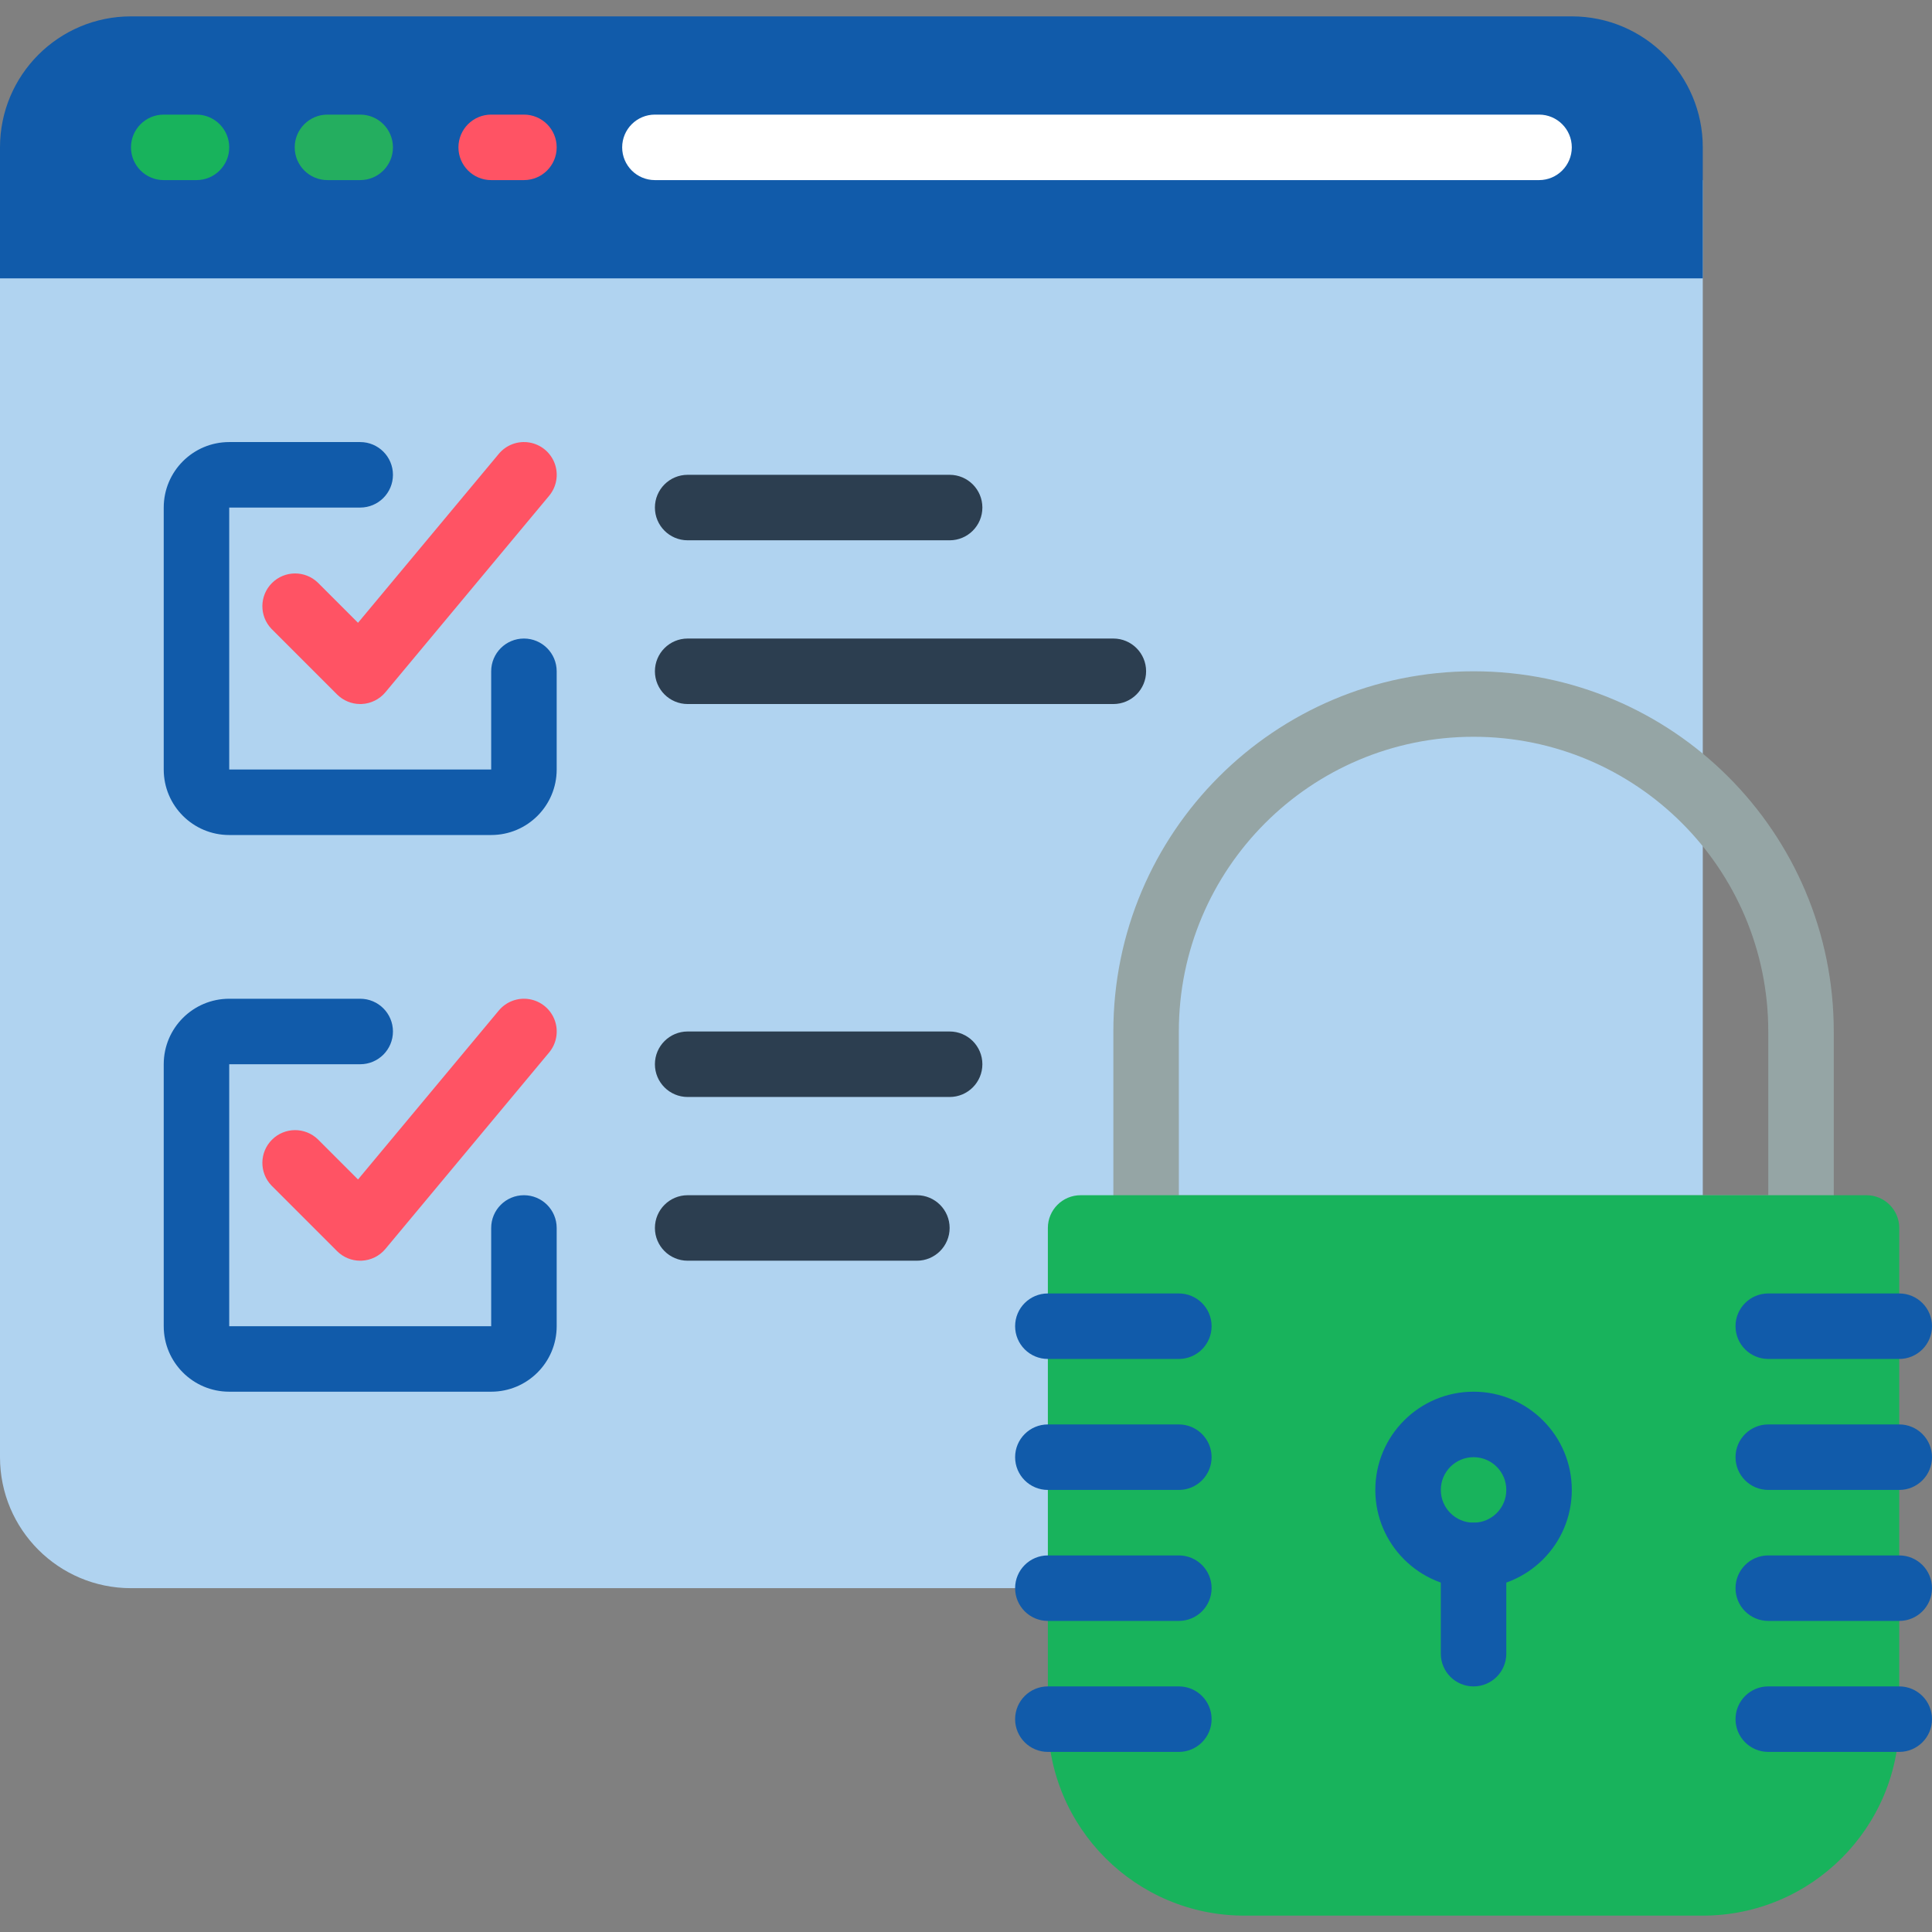 <?xml version="1.0"?>
<svg xmlns="http://www.w3.org/2000/svg" xmlns:xlink="http://www.w3.org/1999/xlink" version="1.1" id="Capa_1" x="0px" y="0px" viewBox="0 0 512 512" style="enable-background:new 0 0 512 512;" xml:space="preserve" width="512px" height="512px" class=""><rect x="0" y="0" width="512" height="512" fill="#808080" stroke="none"/><g><g>
	<path style="fill:#B0D3F0;" d="M0,47.729h451.254v373.153H34.712C15.541,420.881,0,405.34,0,386.169V47.729z" data-original="#B0D3F0" class=""/>
	<path style="fill:#115BAA" d="M451.254,39.051v34.712H0V39.051C0,19.88,15.541,4.339,34.712,4.339h381.831   C435.713,4.339,451.254,19.88,451.254,39.051z" data-original="#4482C3" class="" data-old_color="#115baa"/>
	<path style="fill:#18B35C" d="M52.068,47.729H43.39c-4.793,0-8.678-3.885-8.678-8.678s3.885-8.678,8.678-8.678h8.678   c4.793,0,8.678,3.885,8.678,8.678S56.861,47.729,52.068,47.729z" data-original="#F0C419" class="" data-old_color="#18b35c"/>
	<path style="fill:#24AE5F;" d="M95.458,47.729H86.78c-4.793,0-8.678-3.885-8.678-8.678s3.885-8.678,8.678-8.678h8.678   c4.793,0,8.678,3.885,8.678,8.678S100.25,47.729,95.458,47.729z" data-original="#24AE5F"/>
	<path style="fill:#FF5364;" d="M138.847,47.729h-8.678c-4.793,0-8.678-3.885-8.678-8.678s3.885-8.678,8.678-8.678h8.678   c4.793,0,8.678,3.885,8.678,8.678S143.64,47.729,138.847,47.729z" data-original="#FF5364" class=""/>
	<path style="fill:#FFFFFF;" d="M407.864,47.729H173.559c-4.793,0-8.678-3.885-8.678-8.678s3.885-8.678,8.678-8.678h234.305   c4.793,0,8.678,3.885,8.678,8.678S412.657,47.729,407.864,47.729z" data-original="#FFFFFF"/>
	<path style="fill:#95A5A5;" d="M477.288,334.102H303.729c-4.793,0-8.678-3.885-8.678-8.678v-52.068   c0-52.72,42.738-95.458,95.458-95.458s95.458,42.738,95.458,95.458v52.068C485.966,330.216,482.081,334.102,477.288,334.102z    M312.407,316.746H468.61v-43.39c0-43.134-34.967-78.102-78.102-78.102s-78.102,34.967-78.102,78.102V316.746z" data-original="#95A5A5" class=""/>
	<path style="fill:#115BAA" d="M130.169,221.288H60.746c-9.585,0-17.356-7.771-17.356-17.356v-69.424   c0-9.585,7.771-17.356,17.356-17.356h34.712c4.793,0,8.678,3.885,8.678,8.678c0,4.793-3.885,8.678-8.678,8.678H60.746v69.424   h69.424v-26.034c0-4.793,3.885-8.678,8.678-8.678s8.678,3.885,8.678,8.678v26.034C147.525,213.518,139.755,221.288,130.169,221.288   z" data-original="#2980BA" class="active-path" data-old_color="#115baa"/>
	<path style="fill:#FF5364;" d="M95.458,186.576c-2.301-0.001-4.508-0.915-6.135-2.543l-17.356-17.356   c-3.289-3.405-3.242-8.818,0.106-12.165c3.347-3.347,8.76-3.394,12.165-0.106l10.639,10.639l37.315-44.778   c1.987-2.381,5.094-3.521,8.15-2.99c3.056,0.531,5.596,2.651,6.665,5.563c1.068,2.912,0.502,6.172-1.485,8.553l-43.39,52.068   c-1.562,1.871-3.839,2.998-6.274,3.107L95.458,186.576z" data-original="#FF5364" class=""/>
	<path style="fill:#115BAA" d="M130.169,368.814H60.746c-9.585,0-17.356-7.771-17.356-17.356v-69.424   c0-9.585,7.771-17.356,17.356-17.356h34.712c4.793,0,8.678,3.885,8.678,8.678c0,4.793-3.885,8.678-8.678,8.678H60.746v69.424   h69.424v-26.034c0-4.793,3.885-8.678,8.678-8.678s8.678,3.885,8.678,8.678v26.034C147.525,361.043,139.755,368.814,130.169,368.814   z" data-original="#2980BA" class="active-path" data-old_color="#115baa"/>
	<path style="fill:#FF5364;" d="M95.458,334.102c-2.301,0-4.508-0.915-6.135-2.543l-17.356-17.356   c-3.289-3.405-3.242-8.818,0.106-12.165c3.347-3.347,8.76-3.394,12.165-0.106l10.639,10.639l37.315-44.778   c1.987-2.381,5.094-3.521,8.15-2.99c3.056,0.531,5.596,2.651,6.665,5.563c1.068,2.912,0.502,6.172-1.485,8.553l-43.39,52.068   c-1.562,1.871-3.839,2.998-6.274,3.107L95.458,334.102z" data-original="#FF5364" class=""/>
	<g>
		<path style="fill:#2C3E50;" d="M251.661,143.186h-69.424c-4.793,0-8.678-3.885-8.678-8.678c0-4.793,3.885-8.678,8.678-8.678    h69.424c4.793,0,8.678,3.885,8.678,8.678C260.339,139.301,256.454,143.186,251.661,143.186z" data-original="#2C3E50" class=""/>
		<path style="fill:#2C3E50;" d="M295.051,186.576H182.237c-4.793,0-8.678-3.885-8.678-8.678c0-4.793,3.885-8.678,8.678-8.678    h112.814c4.793,0,8.678,3.885,8.678,8.678C303.729,182.691,299.844,186.576,295.051,186.576z" data-original="#2C3E50" class=""/>
		<path style="fill:#2C3E50;" d="M251.661,290.712h-69.424c-4.793,0-8.678-3.885-8.678-8.678c0-4.793,3.885-8.678,8.678-8.678    h69.424c4.793,0,8.678,3.885,8.678,8.678C260.339,286.827,256.454,290.712,251.661,290.712z" data-original="#2C3E50" class=""/>
		<path style="fill:#2C3E50;" d="M242.983,334.102h-60.746c-4.793,0-8.678-3.885-8.678-8.678c0-4.793,3.885-8.678,8.678-8.678    h60.746c4.793,0,8.678,3.885,8.678,8.678C251.661,330.216,247.776,334.102,242.983,334.102z" data-original="#2C3E50" class=""/>
	</g>
	<path style="fill:#18B35C" d="M286.373,316.746h208.271c4.793,0,8.678,3.885,8.678,8.678v130.169   c0,28.756-23.312,52.068-52.068,52.068H329.763c-28.756,0-52.068-23.312-52.068-52.068V325.424   C277.695,320.631,281.58,316.746,286.373,316.746z" data-original="#F0C419" class="" data-old_color="#18b35c"/>
	<g>
		<path style="fill:#115BAA" d="M390.508,420.881c-14.378,0-26.034-11.656-26.034-26.034c0-14.378,11.656-26.034,26.034-26.034    s26.034,11.656,26.034,26.034C416.542,409.226,404.887,420.881,390.508,420.881z M390.508,386.169    c-4.793,0-8.678,3.885-8.678,8.678c0,4.793,3.885,8.678,8.678,8.678c4.793,0,8.678-3.885,8.678-8.678    C399.186,390.055,395.301,386.169,390.508,386.169z" data-original="#E57E25" class="" data-old_color="#115baa"/>
		<path style="fill:#115BAA" d="M390.508,446.915c-4.793,0-8.678-3.885-8.678-8.678v-26.034c0-4.793,3.885-8.678,8.678-8.678    c4.793,0,8.678,3.885,8.678,8.678v26.034C399.186,443.03,395.301,446.915,390.508,446.915z" data-original="#E57E25" class="" data-old_color="#115baa"/>
		<path style="fill:#115BAA" d="M312.407,360.136h-34.712c-4.793,0-8.678-3.885-8.678-8.678c0-4.793,3.885-8.678,8.678-8.678    h34.712c4.793,0,8.678,3.885,8.678,8.678C321.085,356.25,317.199,360.136,312.407,360.136z" data-original="#E57E25" class="" data-old_color="#115baa"/>
		<path style="fill:#115BAA" d="M312.407,394.847h-34.712c-4.793,0-8.678-3.885-8.678-8.678s3.885-8.678,8.678-8.678h34.712    c4.793,0,8.678,3.885,8.678,8.678S317.199,394.847,312.407,394.847z" data-original="#E57E25" class="" data-old_color="#115baa"/>
		<path style="fill:#115BAA" d="M312.407,429.559h-34.712c-4.793,0-8.678-3.885-8.678-8.678c0-4.793,3.885-8.678,8.678-8.678    h34.712c4.793,0,8.678,3.885,8.678,8.678C321.085,425.674,317.199,429.559,312.407,429.559z" data-original="#E57E25" class="" data-old_color="#115baa"/>
		<path style="fill:#115BAA" d="M312.407,464.271h-34.712c-4.793,0-8.678-3.885-8.678-8.678c0-4.793,3.885-8.678,8.678-8.678    h34.712c4.793,0,8.678,3.885,8.678,8.678C321.085,460.386,317.199,464.271,312.407,464.271z" data-original="#E57E25" class="" data-old_color="#115baa"/>
		<path style="fill:#115BAA" d="M503.322,360.136H468.61c-4.793,0-8.678-3.885-8.678-8.678c0-4.793,3.885-8.678,8.678-8.678h34.712    c4.793,0,8.678,3.885,8.678,8.678C512,356.25,508.115,360.136,503.322,360.136z" data-original="#E57E25" class="" data-old_color="#115baa"/>
		<path style="fill:#115BAA" d="M503.322,394.847H468.61c-4.793,0-8.678-3.885-8.678-8.678s3.885-8.678,8.678-8.678h34.712    c4.793,0,8.678,3.885,8.678,8.678S508.115,394.847,503.322,394.847z" data-original="#E57E25" class="" data-old_color="#115baa"/>
		<path style="fill:#115BAA" d="M503.322,429.559H468.61c-4.793,0-8.678-3.885-8.678-8.678c0-4.793,3.885-8.678,8.678-8.678h34.712    c4.793,0,8.678,3.885,8.678,8.678C512,425.674,508.115,429.559,503.322,429.559z" data-original="#E57E25" class="" data-old_color="#115baa"/>
		<path style="fill:#115BAA" d="M503.322,464.271H468.61c-4.793,0-8.678-3.885-8.678-8.678c0-4.793,3.885-8.678,8.678-8.678h34.712    c4.793,0,8.678,3.885,8.678,8.678C512,460.386,508.115,464.271,503.322,464.271z" data-original="#E57E25" class="" data-old_color="#115baa"/>
	</g>
</g></g> </svg>
